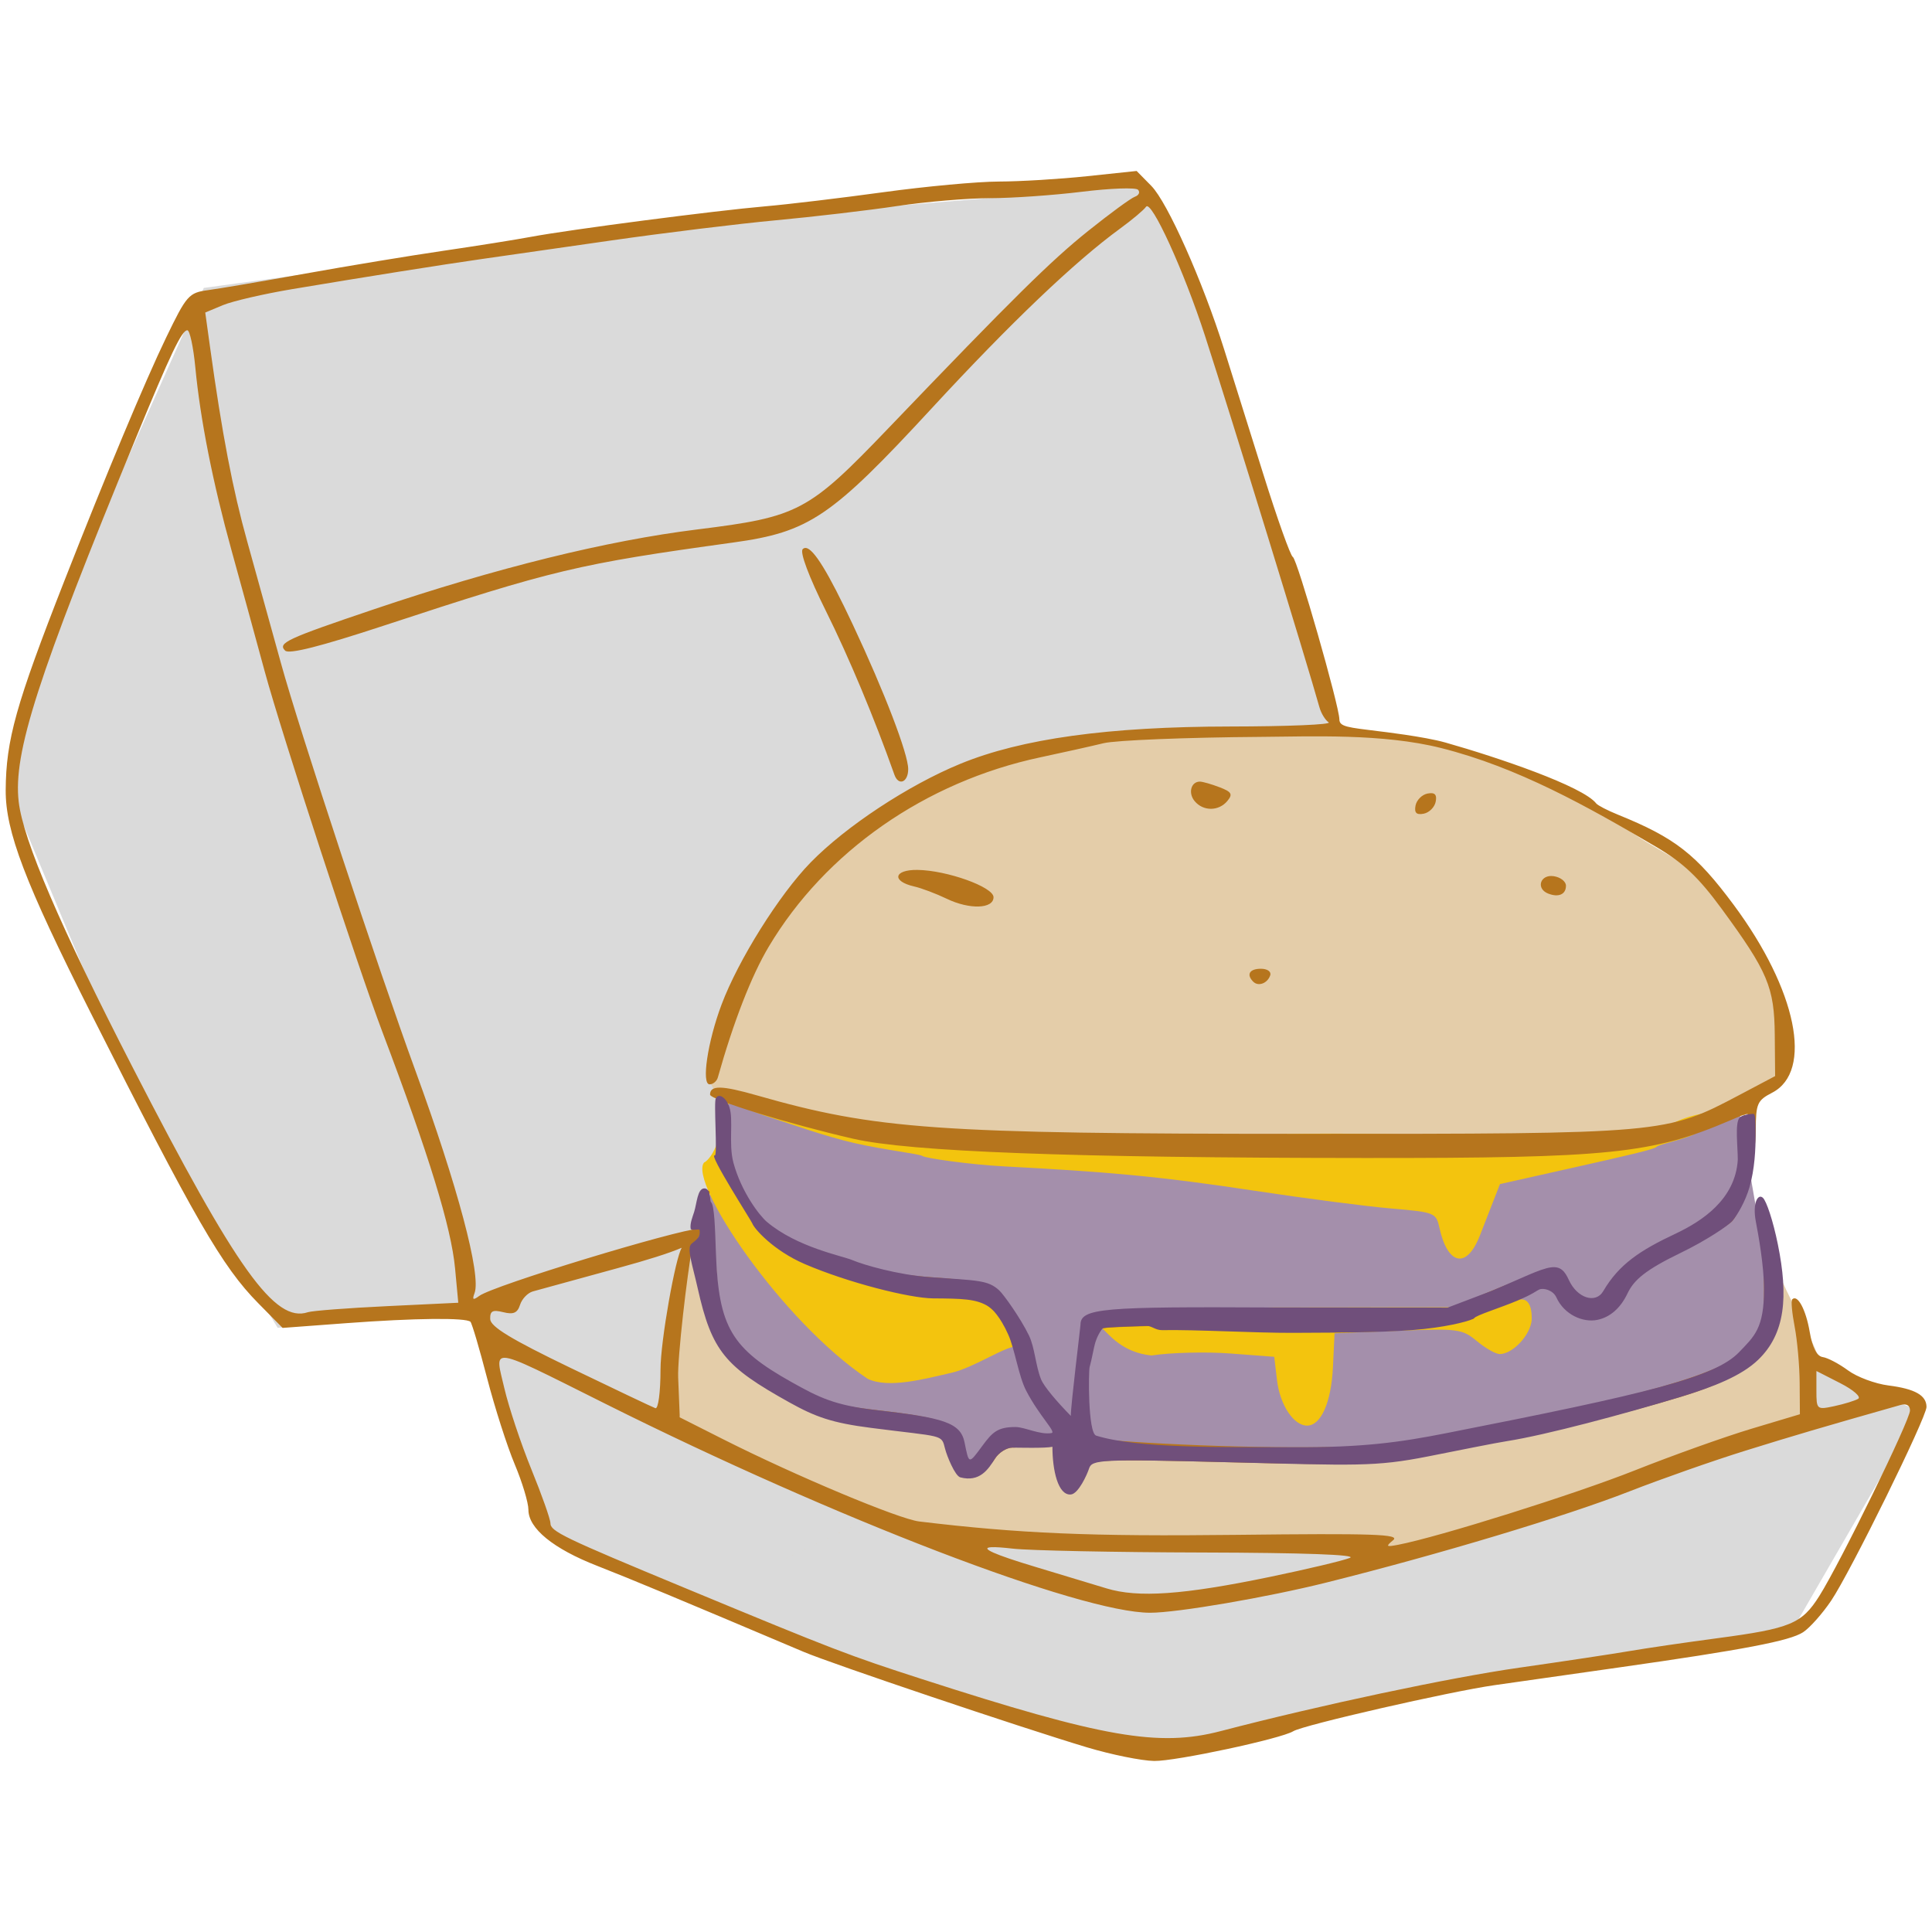 <?xml version="1.0" encoding="UTF-8" standalone="no"?>
<!-- Created with Inkscape (http://www.inkscape.org/) -->

<svg
   xmlns:dc="http://purl.org/dc/elements/1.1/"
   xmlns:cc="http://creativecommons.org/ns#"
   xmlns:rdf="http://www.w3.org/1999/02/22-rdf-syntax-ns#"
   xmlns:svg="http://www.w3.org/2000/svg"
   xmlns="http://www.w3.org/2000/svg"
   xmlns:sodipodi="http://sodipodi.sourceforge.net/DTD/sodipodi-0.dtd"
   xmlns:inkscape="http://www.inkscape.org/namespaces/inkscape"
   version="1.1"
   id="svg2"
   width="351"
   height="351"
   viewBox="0 0 351 351"
   sodipodi:docname="bugBurgaDelux.svg"
   inkscape:version="0.92.1 r15371">
  <defs
     id="defs6" />
  <sodipodi:namedview
     pagecolor="#ffffff"
     bordercolor="#666666"
     borderopacity="1"
     objecttolerance="10"
     gridtolerance="10"
     guidetolerance="10"
     inkscape:pageopacity="0"
     inkscape:pageshadow="2"
     inkscape:window-width="1920"
     inkscape:window-height="1056"
     id="namedview4"
     showgrid="false"
     inkscape:pagecheckerboard="true"
     inkscape:zoom="7.606938"
     inkscape:cx="176.89767"
     inkscape:cy="62.362114"
     inkscape:window-x="0"
     inkscape:window-y="24"
     inkscape:window-maximized="1"
     inkscape:current-layer="svg2"
     inkscape:snap-to-guides="false"
     inkscape:snap-grids="false" />
  <path
     style="opacity:1;vector-effect:none;fill:#a48fab;fill-opacity:1;stroke:none;stroke-width:0.813;stroke-linecap:butt;stroke-linejoin:miter;stroke-miterlimit:4;stroke-dasharray:none;stroke-dashoffset:0;stroke-opacity:1"
     d="m 322.406,238.844 c -1.047,0.703 -5.772,7.566 -9.798,9.86 -17.828,10.159 -28.64,15.423 -59.684,15.07 -43.686,-0.496 -90.683,12.397 -117.763,-16.552 -10.782,-11.526 -8.406,-42.48 -3.452,-47.222 4.954,-4.742 171.603,0.033 184.219,1.611"
     id="path4616"
     inkscape:connector-curvature="0"
     sodipodi:nodetypes="casasc" />
  <path
     inkscape:connector-curvature="0"
     id="path4519-6"
     d="m 327.396,258.554 c -9.646,8.615 -42.554,19.164 -76.01,23.325 -30.357,3.776 -60.609,1.851 -84.813,-3.265 C 151.25,275.375 123.037,266.36 123.5,257.5 c -1.129,-7.104 -14.331,-16.42 1.534,-30.636 8.147,-7.3 3.15,12.766 7.623,17.131 9.85,9.609 25.281,13.547 39.382,16.641 2.191,0.481 1.523,5.302 3.74,5.657 2.376,0.38 4.522,-5.053 6.952,-4.955 13.611,0.545 28.15,2.906 41.15,2.516 22.781,-0.683 44.38,0.457 66.499,-6.749 9.195,-2.996 19.132,-4.606 28.242,-12.889 2.431,-2.21 2.503,-9.246 4.95,-11.925 5.421,12.226 12.039,18.927 3.825,26.263 z"
     style="fill:#e4cda9"
     sodipodi:nodetypes="ssscsssssssscs" />
  <path
     style="opacity:1;vector-effect:none;fill:#dadada;fill-opacity:1;stroke:none;stroke-width:0.813;stroke-linecap:butt;stroke-linejoin:miter;stroke-miterlimit:4;stroke-dasharray:none;stroke-dashoffset:0;stroke-opacity:1"
     d="m 37.026,52.308 84.336,-11.504 86.059,-7.114 14.021,27.371 21.003,70.529 c 0,0 -56.793,2.393 -79.031,13.484 -16.644,8.301 -36.114,31.083 -33.072,63.557 0.482,5.141 -3.799,15.381 -3.799,15.381 l -3.103,14.526 -2.848,19.048 54.28,23.342 80.385,1.437 73.252,-23.873 1.492,-9.412 18.682,7.201 -18.069,31.232 -4.786,8.272 L 206.451,317.807 153.201,301.036 99.35,278.606 84.943,238.485 50.438,241.225 24.313,198.017 1.855,144.068 5.897,123.901 15.171,101.199 Z"
     id="rect4521"
     inkscape:connector-curvature="0"
     sodipodi:nodetypes="cccccsscccccccccccccccccccc" />
  <path
     inkscape:connector-curvature="0"
     id="path4519"
     d="m 321.114,198.412 c -19.088,15.624 -93.028,18.73 -143.905,7.976 -15.323,-3.239 -48.674,-1.871 -48.211,-10.731 -1.129,-7.104 8.283,-27.919 24.148,-42.134 8.147,-7.3 18.311,-11.762 26.215,-15.032 18.783,-7.771 44.203,-5.705 62.407,-5.796 18.349,-0.092 39.063,6.332 53.566,17.705 5.004,3.924 11.212,5.846 16.796,12.022 10.367,11.465 18.121,28.512 8.985,35.99 z"
     style="fill:#e4cda9"
     sodipodi:nodetypes="sscssssss" />
  <path
     inkscape:connector-curvature="0"
     id="path4515"
     d="m 127.919,211.194 c 0.624,-0.208 2.724,-2.525 2.724,-6.192 -0.087,-2.479 0.831,-3.854 1.012,-4.982 0.468,-2.907 1.244,-1.793 5.898,-0.478 13.862,3.964 24.467,7.112 47.066,8.314 12.639,0.672 34.623,-1.613 51.948,-1.863 19.127,-0.276 40.249,1.154 57.386,0.4 11.115,-0.489 7.643,-3.512 19.236,-4.611 6.129,-1.893 6.828,8.56 0.151,16.584 -2.785,3.347 -7.385,6.102 -12.014,10.011 -3.556,3.002 -6.805,7.438 -11.232,8.752 -2.668,0.791 -5.804,-5.538 -8.564,-4.916 l -4.311,3.133 c -5.578,4.051 1.23,-3.223 1.059,4.438 -0.225,2.772 -3.446,6.218 -5.813,6.218 -0.722,0 -2.585,-1.055 -4.139,-2.344 -2.689,-2.23 -3.39,-2.322 -14.347,-1.883 l -11.52,0.461 -0.293,6.133 C 241.859,254.778 239.993,259 237.467,259 235.019,259 232.532,255.24 232,250.733 l -0.5,-4.233 -8,-0.604 c -4.4,-0.332 -10.837,-0.169 -14.305,0.362 -10.723,-1.059 -9.76,-13.58 -12.081,2.439 -0.527,3.762 -0.214,9.325 -4.031,10.38 -1.412,0.391 -5.612,-14.534 -8.179,-14.424 -1.701,-0.46 -7.83,3.792 -12.035,4.749 -4.965,1.13 -11.417,2.907 -15.238,1.094 -15.691,-10.489 -32.599,-35.765 -29.713,-39.302 z M 231.244,237.542 263.5,237.5 l 10.244,-2.83 c 2.657,1.274 4.666,-1.865 7.505,-0.91 3.305,1.112 5.55,4.257 8.816,3.291 4.173,-1.234 6.968,-6.989 10.822,-9.357 4.504,-2.767 10.467,-4.114 13.483,-7.772 4.04,-4.899 3.876,-11.388 3.546,-14.782 -0.382,-3.923 -1.805,-4.083 -10.411,1.076 -2.748,1.079 -6.284,1.749 -6.561,2.156 -0.277,0.406 -5.783,1.666 -14.891,3.71 l -13.544,3.039 -3.636,9.318 c -2.471,6.333 -5.908,5.225 -7.343,-1.306 -0.619,-2.816 -0.826,-2.9 -8.831,-3.584 -4.509,-0.385 -15.623,-1.829 -24.698,-3.209 -17.763,-2.701 -27.298,-3.473 -45.468,-4.429 -6.325,-0.333 -14.367,-1.488 -14.917,-1.884 -0.55,-0.397 -6.813,-1.088 -12.313,-2.34 -5.5,-1.252 -12.356,-3.737 -15.477,-4.719 -3.121,-0.982 -7.117,-2.776 -7.433,-2.459 -0.317,0.317 -0.313,3.754 -0.313,6.435 0,5.746 3.221,12.711 7.532,16.339 5.541,4.662 22.015,9.638 31.467,9.638 3.149,0 6.935,0.632 8.333,1.164 2.968,1.128 2.163,9.139 3.701,6.148 0.804,-1.563 7.15,17.353 11.537,17.798 2.276,0.23 2.836,-17.86 4.34,-18.078 12.283,-1.782 25.971,-2.4 32.254,-2.41 z m -2.459,4.657 c -152.523,72.534 -76.262,36.267 0,0 z"
     style="fill:#f3c40e"
     sodipodi:nodetypes="ccscsascssscccscscsssccccscaccccccssssscscsssssscccsssccsscccc" />
  <path
     style="fill:#b6751d"
     d="m 206.5,31.061 -9,0.951 c -4.95,0.524 -12.162,0.961 -16.027,0.971 -3.865,0.01 -13.315,0.881 -21,1.938 -7.685,1.056 -17.348,2.212 -21.473,2.566 -9.028,0.777 -35.532,4.228 -42.5,5.535 -2.75,0.516 -9.95,1.663 -16,2.549 -6.05,0.886 -17.3,2.744 -25,4.129 -7.7,1.385 -15.662,2.74 -17.693,3.01 -3.502,0.466 -3.898,0.913 -7.633,8.641 C 26.397,69.164 19.204,86.355 11.703,105.5 2.888,127.998 1.089,134.414 1.035,143.557 0.991,151.039 4.57,160.415 16.471,184 c 18.941,37.536 23.889,46.113 30.428,52.746 l 4.441,4.504 11.58,-0.861 c 12.415,-0.925 21.775,-1.026 22.557,-0.244 0.265,0.265 1.623,4.867 3.016,10.227 1.393,5.36 3.651,12.407 5.02,15.658 C 94.88,269.281 96,272.995 96,274.283 c 0,3.401 4.509,7.08 12.5,10.199 5.996,2.341 14.929,6.062 37.5,15.621 5.138,2.176 39.514,13.761 51.5,17.355 4.4,1.319 9.883,2.43 12.186,2.469 3.884,0.066 23.057,-4.033 25.275,-5.404 1.804,-1.115 28.43,-7.209 36.539,-8.363 4.4,-0.626 14.525,-2.068 22.5,-3.203 22.829,-3.249 31.182,-4.846 33.578,-6.416 1.224,-0.802 3.523,-3.389 5.111,-5.75 C 336.192,285.585 350,257.525 350,255.611 c 0,-2.108 -2.089,-3.29 -6.904,-3.902 -2.422,-0.308 -5.728,-1.541 -7.348,-2.738 -1.62,-1.198 -3.684,-2.286 -4.586,-2.418 -1.089,-0.16 -1.887,-1.695 -2.379,-4.574 -0.695,-4.07 -2.211,-6.889 -3.18,-5.912 -0.236,0.238 -0.039,2.459 0.439,4.934 0.478,2.475 0.89,7.074 0.914,10.219 l 0.043,5.717 -8.75,2.619 c -4.812,1.441 -14.375,4.854 -21.25,7.584 -10.895,4.327 -35.643,12.105 -43,13.514 -2.186,0.419 -2.298,0.315 -0.898,-0.836 1.329,-1.092 -3.511,-1.257 -28.5,-0.969 -26.505,0.306 -39.313,-0.235 -57.602,-2.43 -3.727,-0.447 -22.48,-8.307 -35.5,-14.879 l -8,-4.039 -0.293,-7.234 c -0.144,-3.542 1.623,-18.875 2.609,-23.9 0.663,-0.506 1.458,-2.147 1.684,-2.984 0.042,1.65 -0.206,2.925 -0.707,3.426 -0.834,0.834 -0.799,2.586 0.137,6.766 2.592,11.583 4.788,14.382 16.375,20.85 4.843,2.704 8.159,3.712 15.195,4.617 13.208,1.7 13.219,1.702 13.891,4.379 0.336,1.34 1.397,2.641 2.359,2.893 3.528,0.922 4.795,0.646 6.018,-1.311 0.687,-1.1 2.108,-2 3.158,-2 1.05,0 2.622,-0.274 3.492,-0.607 2.904,-1.114 1.627,-2.393 -2.389,-2.393 -3.24,0 -4.372,0.545 -6.158,2.961 -2.516,3.403 -3.381,3.238 -4.188,-0.797 -0.723,-3.617 -3.263,-4.598 -15.48,-5.986 -7.571,-0.861 -10.447,-1.703 -15.5,-4.531 -10.918,-6.113 -13.827,-11.111 -14.348,-24.646 -0.18,-4.675 -0.386,-8.725 -0.459,-9 -0.073,-0.275 -0.07,-0.871 0.01,-1.324 0.039,-0.227 -0.053,-0.354 -0.234,-0.375 -0.181,-0.021 -0.451,0.062 -0.766,0.256 -0.723,0.447 -0.93,2.252 -0.564,4.916 0.068,0.498 0.097,0.96 0.123,1.416 -0.071,0.014 -0.181,0.1 -0.348,0.297 -4.276,0.27 -37.432,10.32 -40.055,12.254 -1.122,0.828 -1.306,0.71 -0.84,-0.537 C 87.44,231.646 83.13,215.461 75.465,194.5 68.688,175.969 54.375,132.593 51.047,120.5 49.23,113.9 46.472,103.947 44.916,98.381 42.29,88.988 40.344,78.822 38.17,63.139 l -0.881,-6.361 3.197,-1.336 C 42.245,54.707 47.917,53.395 53.092,52.527 66.237,50.324 80.422,48.071 87.5,47.062 c 3.3,-0.47 13.875,-1.987 23.5,-3.369 9.625,-1.382 23.125,-3.036 30,-3.676 6.875,-0.639 16.775,-1.802 22,-2.584 5.225,-0.782 12.789,-1.425 16.809,-1.428 4.02,-0.003 11.56,-0.527 16.756,-1.166 5.196,-0.639 9.782,-0.802 10.191,-0.363 0.409,0.439 0.151,1.008 -0.574,1.266 -0.725,0.258 -4.55,3.059 -8.5,6.225 -6.812,5.458 -13.545,12.109 -36.275,35.826 -14.55,15.181 -16.309,16.114 -34.734,18.396 C 110.236,98.226 90.237,103.161 68,110.67 c -15.979,5.396 -17.587,6.143 -16.195,7.535 0.693,0.693 6.416,-0.755 17.857,-4.52 30.987,-10.195 35.316,-11.225 63.516,-15.117 13.854,-1.912 17.813,-4.588 36.141,-24.438 14.327,-15.516 25.939,-26.594 34.182,-32.607 2.2,-1.605 4.317,-3.385 4.705,-3.957 0.938,-1.383 6.895,11.654 10.721,23.465 4.812,14.855 18.531,59.386 20.785,67.469 0.307,1.1 1.06,2.33 1.674,2.734 0.613,0.404 -7.435,0.744 -17.885,0.756 -22.12,0.024 -37.894,2.203 -49.027,6.775 -9.438,3.876 -20.784,11.351 -27.191,17.914 -5.703,5.841 -13.162,17.745 -16.205,25.859 C 128.556,189.259 127.401,197 128.918,197 c 0.63,0 1.303,-0.562 1.496,-1.25 2.834,-10.077 6.099,-18.468 9.232,-23.732 10.304,-17.309 28.484,-29.99 49.361,-34.43 4.121,-0.876 9.292,-2.031 11.492,-2.566 2.2,-0.535 15.025,-1.053 28.5,-1.148 9.196,-0.065 22.182,-0.646 32.809,2.025 13.91,3.496 26.482,10.545 39.096,17.971 4.899,2.884 7.686,5.517 11.854,11.201 8.416,11.478 9.598,14.279 9.676,22.93 l 0.066,7.5 -6.475,3.424 c -13.359,7.064 -13.52,7.077 -79.457,7.068 -66.241,-0.009 -77.4,-0.795 -99.016,-6.977 C 131.092,197.168 129,197.133 129,198.871 c 0,0.912 14.33,5.327 26,8.01 10.273,2.362 39.651,3.467 93,3.5 44.435,0.028 52.172,-0.767 66.305,-6.822 3.716,-1.592 3.78,-1.585 2.75,0.34 -0.58,1.084 -1.055,3.859 -1.055,6.168 0,6.672 -3.054,10.511 -11.508,14.469 -6.607,3.094 -10.177,6.099 -13.029,10.967 -1.379,2.354 -4.796,1.256 -6.289,-2.021 -1.537,-3.374 -4.06,-3.187 -14.211,1.055 L 262.5,238.072 231.254,237.91 C 200.2,237.75 197,238.051 197,241.123 c 0,1.013 2.36,1.185 3.305,0.24 0.351,-0.351 15.515,-0.688 33.701,-0.75 20.769,-0.071 33.331,-0.485 33.779,-1.113 0.393,-0.55 3.19,-2.046 6.215,-3.324 3.025,-1.278 6.052,-2.56 6.727,-2.848 0.675,-0.288 1.738,0.595 2.361,1.963 2.607,5.721 9.285,5.341 12.162,-0.691 1.191,-2.497 3.379,-4.101 9.896,-7.258 4.602,-2.229 8.931,-4.73 9.617,-5.557 2.05,-2.47 4.213,-10.926 4.225,-16.51 0.01,-4.771 0.268,-5.356 2.967,-6.752 7.506,-3.881 4.483,-18.674 -6.973,-34.117 -6.835,-9.214 -10.658,-12.193 -21.035,-16.396 -1.896,-0.768 -3.672,-1.685 -3.947,-2.039 -2.435,-3.133 -17.902,-8.377 -27.369,-11.06 -3.937,-1.116 -11.852,-2.025 -12.103,-2.057 -5.585,-0.697 -7.194,-0.805 -7.194,-2.155 0,-2.389 -7.68,-29.189 -8.457,-29.512 -0.413,-0.172 -2.821,-6.922 -5.35,-15 C 226.998,78.109 223.794,67.9 222.408,63.5 218.503,51.107 212.126,36.783 209.174,33.779 Z M 34.035,60 c 0.444,0 1.096,3.038 1.451,6.75 0.905,9.468 3.183,20.983 6.58,33.25 1.599,5.775 4.313,15.675 6.031,22 3.065,11.281 16.888,53.627 21.375,65.482 8.491,22.434 12.509,35.509 13.205,42.967 l 0.582,6.229 -12.939,0.619 c -7.116,0.34 -13.587,0.836 -14.379,1.1 C 49.949,240.39 43.041,230.747 24.143,194 10.927,168.304 4.208,152.644 3.396,145.65 2.369,136.795 6.812,123.012 24.721,79.5 30.995,64.256 33.028,60 34.035,60 Z M 146.381,99.549 c -0.206,-0.015 -0.387,0.057 -0.545,0.215 -0.557,0.557 1.107,4.991 4.232,11.277 4.166,8.381 8.769,19.386 12.426,29.709 0.746,2.106 2.506,1.387 2.506,-1.023 0,-2.753 -4.321,-14.026 -10.053,-26.227 -4.452,-9.476 -7.124,-13.85 -8.566,-13.951 z M 217.994,142 c -1.617,0 -2.177,2.073 -0.957,3.543 1.557,1.877 4.38,1.863 5.949,-0.027 1.021,-1.231 0.775,-1.657 -1.443,-2.5 C 220.072,142.456 218.476,142 217.994,142 Z m 42.139,2.105 c -0.099,-0.008 -0.208,-0.007 -0.328,0.002 -0.137,0.011 -0.288,0.031 -0.453,0.062 -1.006,0.194 -1.988,1.176 -2.182,2.182 -0.254,1.321 0.157,1.733 1.479,1.479 1.006,-0.194 1.988,-1.176 2.182,-2.182 0.195,-1.011 -0.002,-1.489 -0.697,-1.543 z m -93.467,13.938 c -4.308,-0.049 -4.719,2.066 -0.584,3.006 1.33,0.302 3.993,1.308 5.918,2.234 4.151,1.998 8.5,1.852 8.5,-0.283 0,-1.853 -8.493,-4.896 -13.834,-4.957 z m 115.148,1.105 c -2.082,0.005 -2.675,2.341 -0.564,3.186 1.891,0.757 3.25,0.163 3.25,-1.418 0,-0.779 -1.012,-1.561 -2.25,-1.736 -0.152,-0.021 -0.297,-0.032 -0.436,-0.031 z M 229.084,176 c -2.077,0 -2.701,1.049 -1.396,2.354 0.926,0.926 2.597,0.295 3.084,-1.166 0.221,-0.663 -0.524,-1.188 -1.688,-1.188 z m 90.314,42.293 c -0.364,0.041 -0.283,1.143 0.209,3.707 0.475,2.475 0.871,7.958 0.879,12.186 0.013,7.162 -0.188,7.897 -2.943,10.771 -4.39,4.579 -18.83,8.721 -55.641,15.959 -8.249,1.622 -14.234,2.069 -27,2.02 -17.852,-0.07 -38.371,-1.28 -41.152,-2.428 -1.518,-0.626 -1.75,-0.112 -1.75,3.873 0,4.292 0.166,4.584 2.502,4.391 1.39,-0.115 2.753,-0.998 3.066,-1.984 0.528,-1.662 2.177,-1.733 25.748,-1.129 23.016,0.59 26.088,0.467 35.684,-1.428 5.775,-1.14 12.3,-2.354 14.5,-2.697 6.999,-1.092 21.678,-4.664 31.766,-7.73 16.397,-4.984 20.471,-11.116 17.416,-26.213 -0.88,-4.35 -2.127,-8.4 -2.77,-9 -0.222,-0.207 -0.392,-0.311 -0.514,-0.297 z m -195.529,8.395 C 122.737,228.304 120,243.648 120,248.807 c 0,4.125 -0.411,7.214 -0.934,7.027 -0.513,-0.183 -7.461,-3.484 -15.441,-7.334 -10.813,-5.217 -14.523,-7.474 -14.566,-8.859 -0.046,-1.477 0.44,-1.731 2.373,-1.246 1.853,0.465 2.579,0.144 3.051,-1.342 0.341,-1.073 1.384,-2.166 2.318,-2.43 0.934,-0.264 7.938,-2.187 15.564,-4.271 5.346,-1.462 9.111,-2.649 11.504,-3.664 z m 25.625,1.381 c -1.089,-0.068 -1.532,0.321 -1.25,1.166 0.731,2.193 13.747,5.661 21.449,5.715 6.141,0.043 7.605,0.406 10,2.48 3.806,3.297 5.681,1.492 2.135,-2.055 -2.332,-2.332 -3.661,-2.676 -12.963,-3.357 -5.701,-0.418 -12.109,-1.493 -14.238,-2.389 -2.308,-0.971 -4.043,-1.493 -5.133,-1.561 z m -57.779,18.609 c 1.889,0.046 6.864,2.661 18.268,8.359 C 151.823,275.946 196.286,293 208.957,293 c 4.94,0 21.218,-2.791 32.043,-5.494 20.382,-5.09 43.478,-12.037 55,-16.543 5.775,-2.258 15.225,-5.578 21,-7.377 8.896,-2.771 14.115,-4.309 28.25,-8.322 1.109,-0.315 1.75,0.053 1.75,1.002 0,1.753 -12.672,27.671 -16.473,33.691 -3.193,5.057 -5.232,5.901 -18.527,7.67 -5.775,0.768 -12.975,1.822 -16,2.342 -3.025,0.519 -12.025,1.875 -20,3.014 -12.663,1.808 -36.121,6.79 -54.234,11.52 -11.248,2.937 -21.356,1.177 -54.266,-9.449 -13.368,-4.316 -15.736,-5.226 -43,-16.527 -22.118,-9.168 -24.5,-10.315 -24.5,-11.797 0,-0.714 -1.556,-5.113 -3.457,-9.775 -1.901,-4.662 -4.114,-11.304 -4.92,-14.758 -0.84,-3.601 -1.575,-5.559 0.092,-5.518 z M 330,249.078 l 4.33,2.211 c 2.382,1.216 3.844,2.496 3.25,2.846 -0.594,0.349 -2.543,0.948 -4.33,1.33 -3.185,0.68 -3.25,0.624 -3.25,-2.846 z m -149.871,32.012 c 0.742,-0.037 2.031,0.051 3.871,0.262 3.025,0.347 18.55,0.664 34.5,0.703 18.415,0.046 28.175,0.403 26.742,0.979 -1.241,0.499 -7.766,2.051 -14.5,3.447 -15.762,3.269 -23.998,3.846 -29.742,2.084 -2.475,-0.759 -8.244,-2.504 -12.82,-3.877 -7.57,-2.271 -10.276,-3.488 -8.051,-3.598 z"
     id="path4509"
     inkscape:connector-curvature="0"
     sodipodi:nodetypes="cccsssssssssscccccssssscccsccscccccccccscssccccccsccscccscscscssscccsccccssscccsssssssccssssssssscsccccsssccsscacscccscssssssssccccscssscccssccsccacscssccsssssccccssssccscsccscccscccccccscsssccsccsscscccsscssscssccccccscssccssccccscccccssssccscccscssscscccscsccccccccc" />
  <path
     style="fill:#704f7b"
     d="m 130.065,199.537 c -0.45,0.361 0.341,10.576 -0.213,10.381 -1.255,-0.44 6.686,11.932 6.824,12.348 0.304,0.913 3.791,4.919 9.547,7.393 7.837,3.368 18.992,6.193 23.324,6.228 5.242,0.043 7.901,0.056 10.147,1.544 0.526,0.349 2.021,1.733 3.495,5.068 1.2,2.713 1.856,7.484 3.236,10.148 2.417,4.664 5.541,7.555 4.605,7.711 -2.126,0.355 -4.847,-1.102 -6.561,-1.102 -3.24,0 -4.184,0.963 -5.971,3.379 -2.516,3.403 -2.451,3.47 -3.258,-0.564 -0.723,-3.617 -3.821,-4.504 -16.039,-5.893 -7.571,-0.861 -10.354,-2.261 -15.406,-5.09 -10.908,-6.107 -13.232,-9.964 -13.727,-23.402 -0.173,-4.702 -0.264,-8.709 -0.912,-9.312 -0.219,-0.204 0.016,-2.503 -1.219,-2.469 -1.234,0.034 -1.334,2.703 -1.83,4.283 -0.3,0.953 -0.764,2.02 -0.639,2.996 0.067,0.521 1.57,-0.041 1.625,0.293 0.243,1.483 -0.943,1.971 -1.512,2.539 -0.834,0.834 0.225,3.795 1.16,7.975 2.592,11.583 5.021,14.29 16.607,20.758 4.843,2.704 7.833,3.757 14.869,4.662 13.208,1.7 12.801,1.098 13.473,3.775 0.336,1.34 1.815,4.965 2.777,5.217 3.528,0.922 5.075,-1.445 6.297,-3.402 0.687,-1.1 2.108,-2 3.158,-2 1.006,0 5.984,0.141 7.279,-0.152 -0.002,4.262 1.015,8.859 3.343,8.666 1.39,-0.115 2.986,-3.693 3.299,-4.68 0.528,-1.662 1.898,-1.78 25.469,-1.176 23.016,0.59 26.506,0.838 36.102,-1.056 5.775,-1.14 12.207,-2.447 14.407,-2.79 6.999,-1.092 21.352,-4.943 31.44,-8.009 6.189,-1.881 11.133,-3.858 14.148,-6.751 4.973,-4.771 5.496,-11.551 3.594,-20.95 -0.88,-4.35 -2.08,-7.889 -2.723,-8.489 -0.888,-0.829 -1.937,0.921 -1.281,4.34 0.475,2.475 1.475,8.005 1.483,12.232 0.013,7.162 -1.768,8.594 -4.524,11.469 -4.39,4.579 -16.553,7.513 -53.363,14.751 -8.249,1.622 -14.931,2.581 -27.697,2.531 -13.176,-0.051 -28.179,0.232 -35.749,-2.116 -1.517,-0.47 -1.398,-11.738 -1.188,-12.455 0.404,-1.38 0.73,-3.537 1.074,-4.59 0.451,-1.379 1.122,-2.268 1.266,-2.412 0.192,-0.192 2.393,-0.321 8.01,-0.474 0.929,-0.025 1.609,0.788 2.833,0.766 6.178,-0.111 16.808,0.515 23.695,0.492 10.646,-0.036 18.219,-0.101 23.811,-0.693 5.318,-0.563 8.913,-1.648 9.131,-1.954 0.393,-0.55 4.817,-1.906 7.842,-3.185 3.025,-1.278 3.403,-1.769 4.077,-2.058 0.675,-0.288 2.435,0.083 3.058,1.452 1.423,3.123 4.808,4.629 7.465,4.075 2.21,-0.461 4.135,-2.027 5.441,-4.766 1.191,-2.497 3.239,-4.287 9.757,-7.444 4.602,-2.229 8.652,-4.962 9.338,-5.789 0.874,-1.053 2.316,-3.456 3.078,-6.08 0.951,-3.272 1.128,-6.965 1.115,-9.705 -0.012,-2.608 -0.058,-3.659 -0.424,-3.641 -0.219,0.011 -2.023,0.076 -2.533,0.751 -0.808,1.068 -0.279,5.152 -0.279,7.595 -0.439,7.246 -6.601,11.184 -11.182,13.365 -6.607,3.094 -10.409,5.634 -13.262,10.502 -1.379,2.354 -4.749,1.256 -6.243,-2.021 -0.716,-1.571 -1.476,-2.54 -3.259,-2.301 -2.045,0.274 -5.39,2.02 -10.813,4.286 l -7.952,3.026 -31.618,-0.023 c -31.054,-0.16 -35.09,0.094 -35.09,3.166 0,0.326 -1.781,14.705 -1.752,16.532 -2.485,-2.532 -4.887,-5.334 -5.418,-6.664 -0.994,-2.491 -1.117,-5.743 -2.199,-7.971 -1.535,-3.161 -4.563,-7.388 -5.37,-8.146 -2.071,-1.946 -3.988,-1.8 -12.751,-2.441 -5.672,-0.416 -11.823,-2.186 -13.953,-3.082 -1.874,-0.788 -10.066,-2.321 -15.557,-6.973 -1.298,-1.1 -4.632,-5.423 -6.059,-10.756 -0.907,-3.392 0.054,-7.819 -0.73,-10.068 -0.549,-1.731 -1.938,-2.62 -2.449,-1.598 z"
     id="path4507"
     inkscape:connector-curvature="0"
     sodipodi:nodetypes="ccsscccscscscsccccccsccscccscccssccsccccsscscccssssssccscscscccccscscccsccccscsccc" />
</svg>
